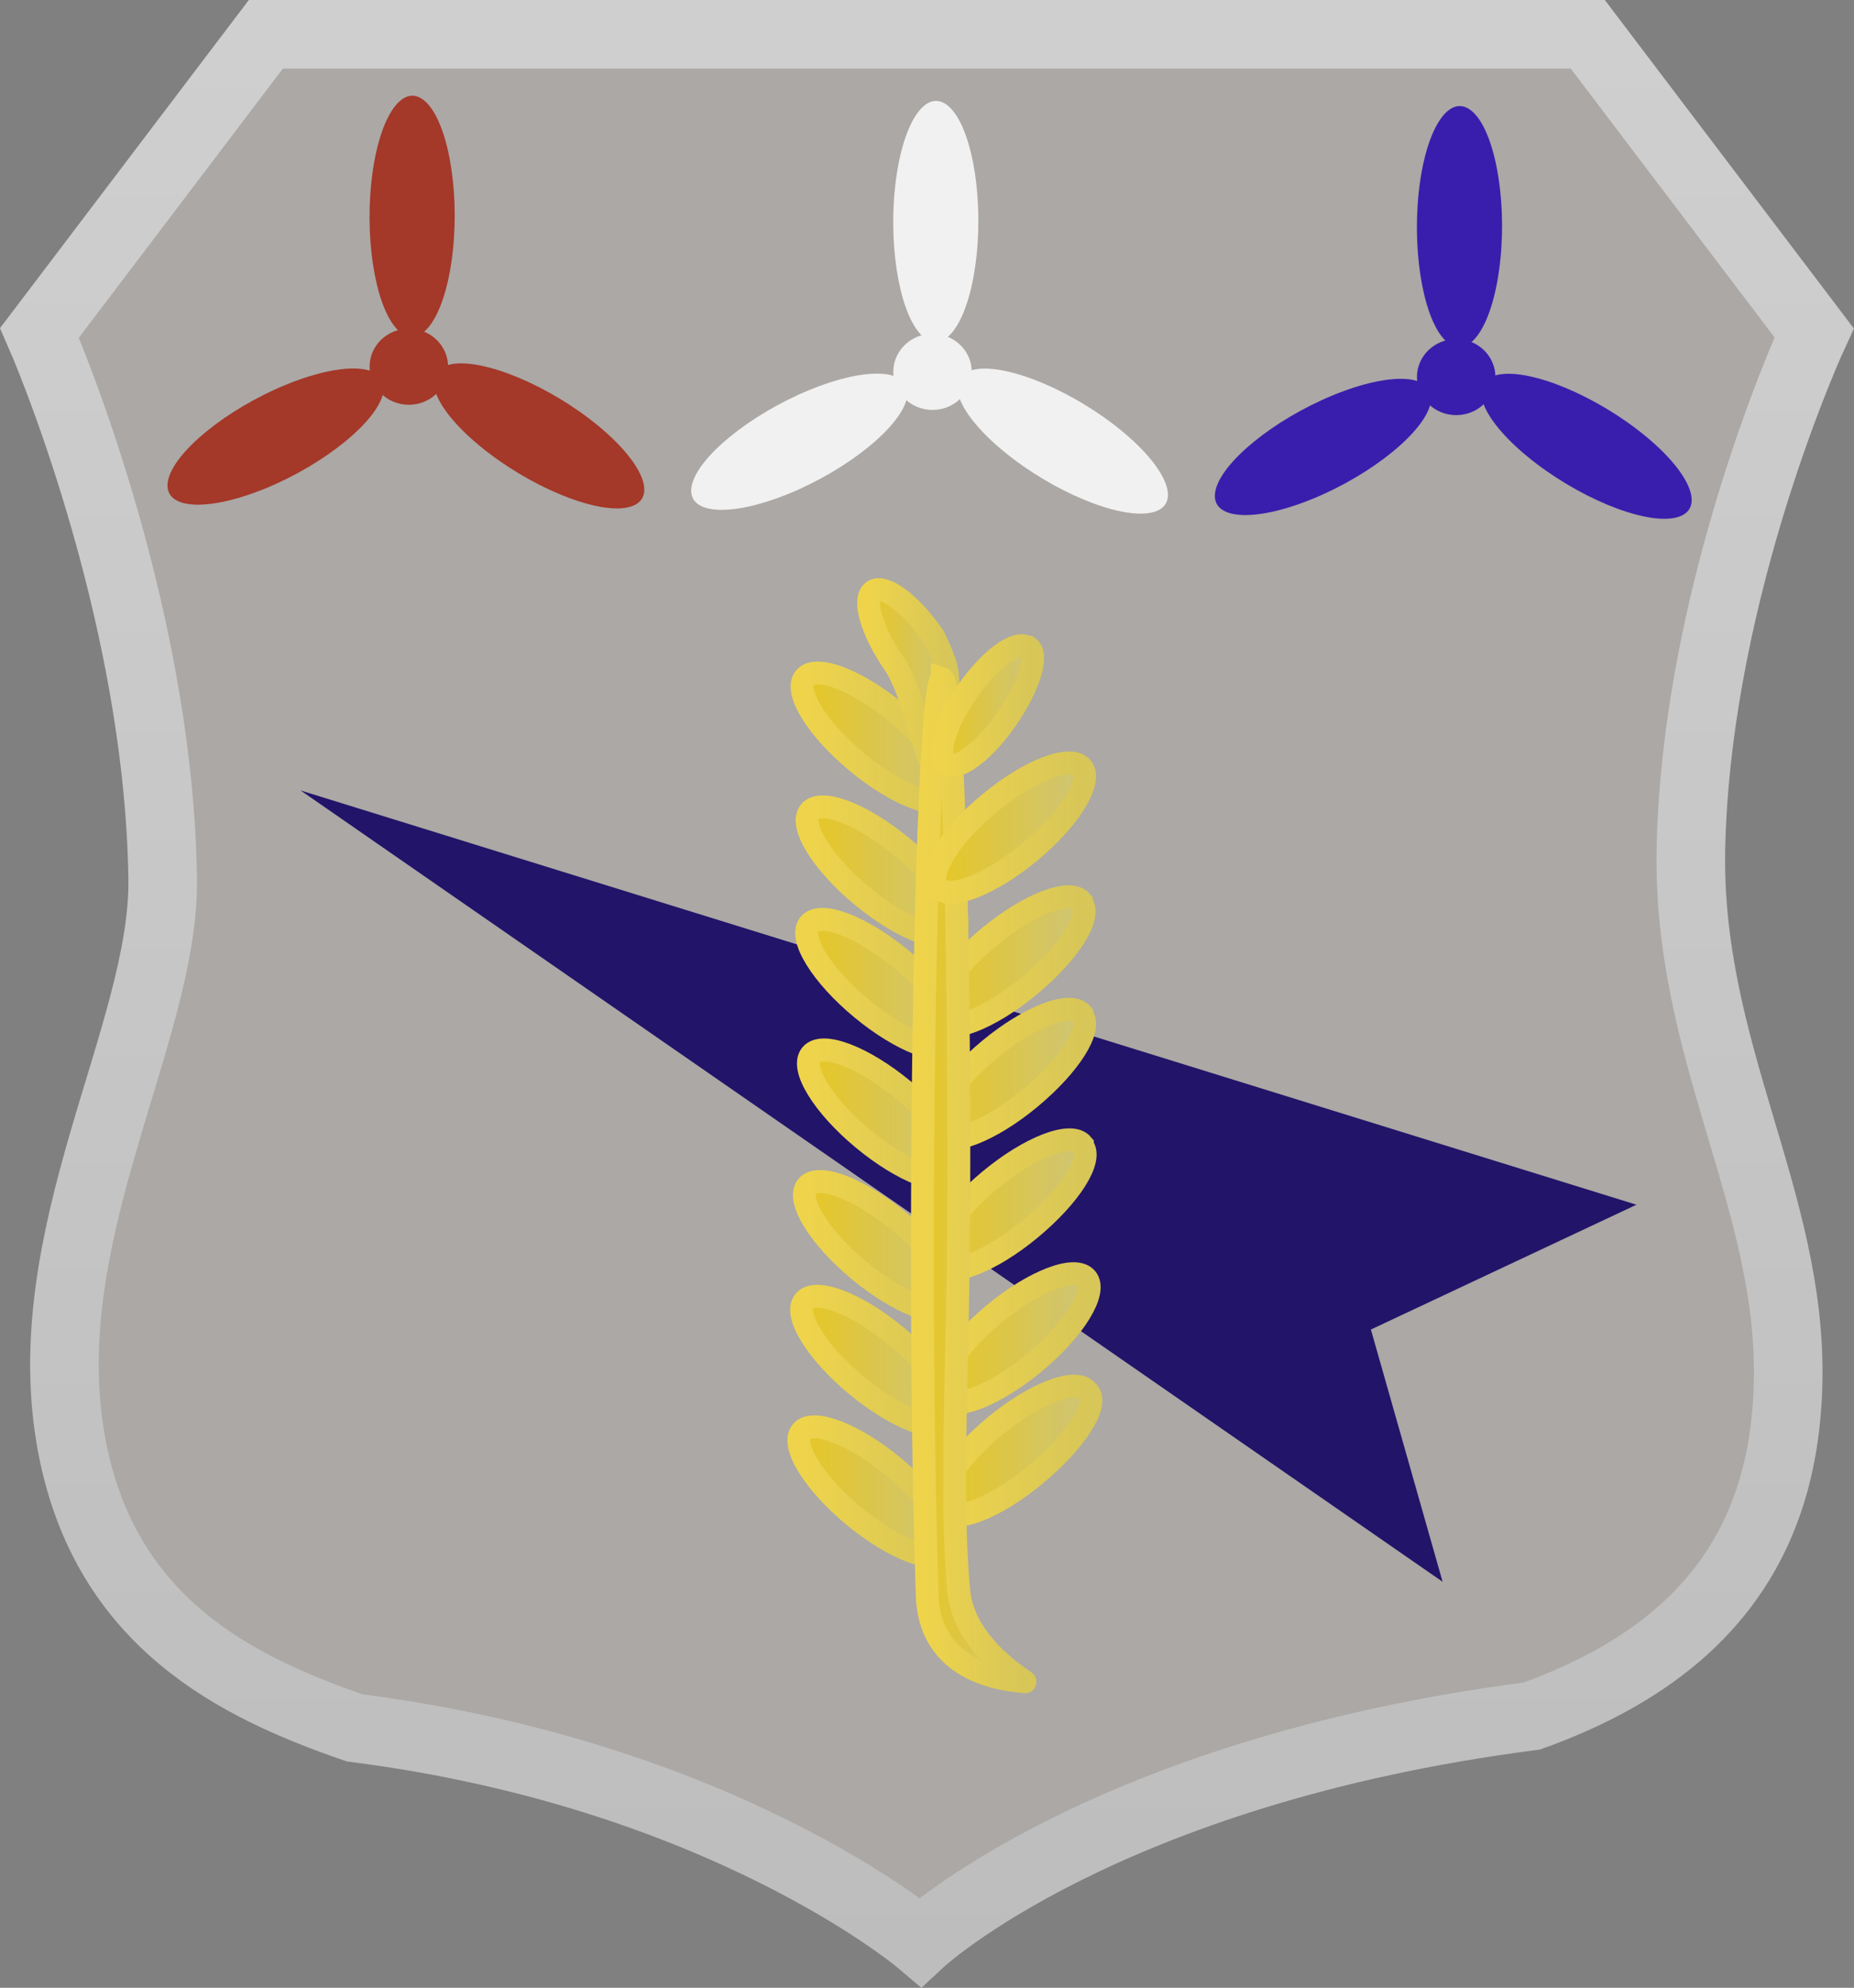 <svg version="1.1" xmlns="http://www.w3.org/2000/svg" xmlns:xlink="http://www.w3.org/1999/xlink" width="40.537" height="43.468" viewBox="0,0,40.537,43.468"><rect x="0" y="0" width="40.537" height="43.468" fill="#808080" stroke="none"/><defs><linearGradient x1="240" y1="166.801" x2="240" y2="211.438" gradientUnits="userSpaceOnUse" id="color-1"><stop offset="0" stop-color="#cfcfcf"/><stop offset="1" stop-color="#bcbcbc"/></linearGradient><linearGradient x1="237.382" y1="185.109" x2="240.661" y2="185.109" gradientUnits="userSpaceOnUse" id="color-2"><stop offset="0" stop-color="#e7c724"/><stop offset="1" stop-color="#cec577"/></linearGradient><linearGradient x1="237.382" y1="185.109" x2="240.661" y2="185.109" gradientUnits="userSpaceOnUse" id="color-3"><stop offset="0" stop-color="#efd44b"/><stop offset="1" stop-color="#d7c658"/></linearGradient><linearGradient x1="237.371" y1="187.568" x2="240.65" y2="187.568" gradientUnits="userSpaceOnUse" id="color-4"><stop offset="0" stop-color="#e7c724"/><stop offset="1" stop-color="#cec577"/></linearGradient><linearGradient x1="237.371" y1="187.568" x2="240.65" y2="187.568" gradientUnits="userSpaceOnUse" id="color-5"><stop offset="0" stop-color="#efd44b"/><stop offset="1" stop-color="#d7c658"/></linearGradient><linearGradient x1="237.41" y1="190.424" x2="240.689" y2="190.424" gradientUnits="userSpaceOnUse" id="color-6"><stop offset="0" stop-color="#e7c724"/><stop offset="1" stop-color="#cec577"/></linearGradient><linearGradient x1="237.41" y1="190.424" x2="240.689" y2="190.424" gradientUnits="userSpaceOnUse" id="color-7"><stop offset="0" stop-color="#efd44b"/><stop offset="1" stop-color="#d7c658"/></linearGradient><linearGradient x1="237.322" y1="193.301" x2="240.601" y2="193.301" gradientUnits="userSpaceOnUse" id="color-8"><stop offset="0" stop-color="#e7c724"/><stop offset="1" stop-color="#cec577"/></linearGradient><linearGradient x1="237.322" y1="193.301" x2="240.601" y2="193.301" gradientUnits="userSpaceOnUse" id="color-9"><stop offset="0" stop-color="#efd44b"/><stop offset="1" stop-color="#d7c658"/></linearGradient><linearGradient x1="237.261" y1="195.81" x2="240.54" y2="195.81" gradientUnits="userSpaceOnUse" id="color-10"><stop offset="0" stop-color="#e7c724"/><stop offset="1" stop-color="#cec577"/></linearGradient><linearGradient x1="237.261" y1="195.81" x2="240.54" y2="195.81" gradientUnits="userSpaceOnUse" id="color-11"><stop offset="0" stop-color="#efd44b"/><stop offset="1" stop-color="#d7c658"/></linearGradient><linearGradient x1="237.201" y1="198.665" x2="240.48" y2="198.665" gradientUnits="userSpaceOnUse" id="color-12"><stop offset="0" stop-color="#e7c724"/><stop offset="1" stop-color="#cec577"/></linearGradient><linearGradient x1="237.201" y1="198.665" x2="240.48" y2="198.665" gradientUnits="userSpaceOnUse" id="color-13"><stop offset="0" stop-color="#efd44b"/><stop offset="1" stop-color="#d7c658"/></linearGradient><linearGradient x1="237.272" y1="182.182" x2="240.551" y2="182.182" gradientUnits="userSpaceOnUse" id="color-14"><stop offset="0" stop-color="#e7c724"/><stop offset="1" stop-color="#cec577"/></linearGradient><linearGradient x1="237.272" y1="182.182" x2="240.551" y2="182.182" gradientUnits="userSpaceOnUse" id="color-15"><stop offset="0" stop-color="#efd44b"/><stop offset="1" stop-color="#d7c658"/></linearGradient><linearGradient x1="238.728" y1="180.913" x2="240.469" y2="180.913" gradientUnits="userSpaceOnUse" id="color-16"><stop offset="0" stop-color="#e7c724"/><stop offset="1" stop-color="#cec577"/></linearGradient><linearGradient x1="238.728" y1="180.913" x2="240.474" y2="180.913" gradientUnits="userSpaceOnUse" id="color-17"><stop offset="0" stop-color="#efd44b"/><stop offset="1" stop-color="#d7c658"/></linearGradient><linearGradient x1="240.162" y1="187.074" x2="243.44" y2="187.074" gradientUnits="userSpaceOnUse" id="color-18"><stop offset="0" stop-color="#e7c724"/><stop offset="1" stop-color="#cec577"/></linearGradient><linearGradient x1="240.162" y1="187.074" x2="243.44" y2="187.074" gradientUnits="userSpaceOnUse" id="color-19"><stop offset="0" stop-color="#efd44b"/><stop offset="1" stop-color="#d7c658"/></linearGradient><linearGradient x1="240.173" y1="189.534" x2="243.451" y2="189.534" gradientUnits="userSpaceOnUse" id="color-20"><stop offset="0" stop-color="#e7c724"/><stop offset="1" stop-color="#cec577"/></linearGradient><linearGradient x1="240.173" y1="189.534" x2="243.451" y2="189.534" gradientUnits="userSpaceOnUse" id="color-21"><stop offset="0" stop-color="#efd44b"/><stop offset="1" stop-color="#d7c658"/></linearGradient><linearGradient x1="240.184" y1="192.389" x2="243.462" y2="192.389" gradientUnits="userSpaceOnUse" id="color-22"><stop offset="0" stop-color="#e7c724"/><stop offset="1" stop-color="#cec577"/></linearGradient><linearGradient x1="240.184" y1="192.389" x2="243.462" y2="192.389" gradientUnits="userSpaceOnUse" id="color-23"><stop offset="0" stop-color="#efd44b"/><stop offset="1" stop-color="#d7c658"/></linearGradient><linearGradient x1="240.271" y1="195.316" x2="243.55" y2="195.316" gradientUnits="userSpaceOnUse" id="color-24"><stop offset="0" stop-color="#e7c724"/><stop offset="1" stop-color="#cec577"/></linearGradient><linearGradient x1="240.271" y1="195.316" x2="243.55" y2="195.316" gradientUnits="userSpaceOnUse" id="color-25"><stop offset="0" stop-color="#efd44b"/><stop offset="1" stop-color="#d7c658"/></linearGradient><linearGradient x1="240.282" y1="197.776" x2="243.561" y2="197.776" gradientUnits="userSpaceOnUse" id="color-26"><stop offset="0" stop-color="#e7c724"/><stop offset="1" stop-color="#cec577"/></linearGradient><linearGradient x1="240.282" y1="197.776" x2="243.587" y2="197.776" gradientUnits="userSpaceOnUse" id="color-27"><stop offset="0" stop-color="#efd44b"/><stop offset="1" stop-color="#d7c658"/></linearGradient><linearGradient x1="239.904" y1="191.86" x2="242.148" y2="191.86" gradientUnits="userSpaceOnUse" id="color-28"><stop offset="0" stop-color="#e7c724"/><stop offset="1" stop-color="#cec577"/></linearGradient><linearGradient x1="239.904" y1="191.86" x2="242.148" y2="191.86" gradientUnits="userSpaceOnUse" id="color-29"><stop offset="0" stop-color="#efd44b"/><stop offset="1" stop-color="#d7c658"/></linearGradient><linearGradient x1="240.173" y1="184.148" x2="243.451" y2="184.148" gradientUnits="userSpaceOnUse" id="color-30"><stop offset="0" stop-color="#e7c724"/><stop offset="1" stop-color="#cec577"/></linearGradient><linearGradient x1="240.173" y1="184.148" x2="243.451" y2="184.148" gradientUnits="userSpaceOnUse" id="color-31"><stop offset="0" stop-color="#efd44b"/><stop offset="1" stop-color="#d7c658"/></linearGradient><linearGradient x1="240.325" y1="181.482" x2="242.292" y2="181.482" gradientUnits="userSpaceOnUse" id="color-32"><stop offset="0" stop-color="#e7c724"/><stop offset="1" stop-color="#cec577"/></linearGradient><linearGradient x1="240.325" y1="181.482" x2="242.315" y2="181.482" gradientUnits="userSpaceOnUse" id="color-33"><stop offset="0" stop-color="#efd44b"/><stop offset="1" stop-color="#d7c658"/></linearGradient></defs><g transform="translate(-219.735,-166.051)"><g data-paper-data="{&quot;isPaintingLayer&quot;:true}" fill-rule="nonzero" stroke-linejoin="miter" stroke-miterlimit="10" stroke-dasharray="" stroke-dashoffset="0" style="mix-blend-mode: normal"><path d="M258.831,196.292c-0.081,3.478 -1.774,5.908 -5.605,7.284c-9.364,1.211 -13.368,4.94 -13.368,4.94c0,0 -4.306,-3.657 -12.367,-4.681c-2.588,-0.893 -5.435,-2.292 -6.178,-6.129c-0.889,-4.595 2.029,-9.044 1.979,-12.446c-0.088,-6.03 -2.693,-11.931 -2.693,-11.931l4.949,-6.528h28.903l4.949,6.528c0,0 -2.56,5.514 -2.693,11.233c-0.104,4.486 2.218,7.716 2.124,11.73z" data-paper-data="{&quot;index&quot;:null}" fill="#aba8a5" stroke="url(#color-1)" stroke-width="1.5" stroke-linecap="butt"/><g stroke="none" stroke-width="0" stroke-linecap="butt"><g fill="#a43829"><path d="M225.543,176.729c-1.301,0.535 -2.257,0.462 -2.135,-0.163c0.121,-0.625 1.274,-1.565 2.574,-2.1c1.012,-0.416 1.816,-0.464 2.065,-0.17c0.071,0.084 0.097,0.195 0.07,0.334c-0.121,0.625 -1.274,1.565 -2.574,2.1z"/><path d="M227.853,170.051c0.145,-1.399 0.663,-2.206 1.156,-1.803c0.493,0.403 0.775,1.863 0.63,3.262c-0.145,1.399 -0.663,2.206 -1.156,1.803c-0.493,-0.403 -0.775,-1.863 -0.63,-3.262z"/><path d="M232.607,175.198c1.121,0.85 1.542,1.711 0.942,1.923c-0.6,0.213 -1.995,-0.304 -3.115,-1.153c-1.121,-0.85 -1.543,-1.711 -0.942,-1.923c0.6,-0.213 1.995,0.304 3.115,1.153z"/><path d="M229.532,174.07c0,0.46 -0.384,0.832 -0.858,0.832c-0.474,0 -0.858,-0.373 -0.858,-0.832c0,-0.46 0.384,-0.832 0.858,-0.832c0.474,0 0.858,0.373 0.858,0.832z"/></g><g fill="#f1f1f1"><path d="M236.993,176.842c-1.301,0.535 -2.257,0.462 -2.135,-0.163c0.121,-0.625 1.274,-1.565 2.574,-2.1c1.301,-0.535 2.257,-0.462 2.135,0.163c-0.121,0.625 -1.274,1.565 -2.574,2.1z"/><path d="M239.303,170.164c0.145,-1.399 0.663,-2.206 1.156,-1.803c0.493,0.403 0.775,1.863 0.63,3.262c-0.145,1.399 -0.663,2.206 -1.156,1.803c-0.493,-0.403 -0.775,-1.863 -0.63,-3.262z"/><path d="M244.057,175.312c1.121,0.85 1.542,1.711 0.942,1.923c-0.6,0.213 -1.995,-0.304 -3.115,-1.153c-1.121,-0.85 -1.543,-1.711 -0.942,-1.923c0.6,-0.213 1.995,0.304 3.115,1.153z"/><path d="M240.982,174.183c0,0.46 -0.384,0.832 -0.858,0.832c-0.474,0 -0.858,-0.373 -0.858,-0.832c0,-0.46 0.384,-0.832 0.858,-0.832c0.474,0 0.858,0.372 0.858,0.832z"/></g><g fill="#391ead"><path d="M248.443,176.956c-1.301,0.535 -2.257,0.462 -2.135,-0.163c0.121,-0.625 1.274,-1.565 2.574,-2.1c1.301,-0.535 2.257,-0.462 2.135,0.163c-0.121,0.625 -1.274,1.565 -2.574,2.1z"/><path d="M250.753,170.277c0.145,-1.399 0.663,-2.206 1.156,-1.803c0.493,0.403 0.775,1.863 0.63,3.262c-0.145,1.399 -0.663,2.206 -1.156,1.803c-0.493,-0.403 -0.775,-1.863 -0.63,-3.262z"/><path d="M255.508,175.425c1.121,0.85 1.542,1.711 0.942,1.923c-0.6,0.213 -1.995,-0.304 -3.115,-1.153c-1.121,-0.85 -1.543,-1.711 -0.942,-1.923c0.6,-0.213 1.995,0.304 3.115,1.153z"/><path d="M252.432,174.297c0,0.46 -0.384,0.832 -0.858,0.832c-0.474,0 -0.858,-0.373 -0.858,-0.832c0,-0.46 0.384,-0.832 0.858,-0.832c0.474,0 0.858,0.372 0.858,0.832z"/></g></g><path d="M251.277,200.64l-24.968,-17.303l29.206,9.058l-5.806,2.729z" fill="#221469" stroke="none" stroke-width="0" stroke-linecap="round"/><g stroke-width="0.5" stroke-linecap="butt"><path d="M239.463,184.576c0.872,0.723 1.381,1.548 1.137,1.842c-0.244,0.294 -1.148,-0.054 -2.02,-0.777c-0.872,-0.723 -1.381,-1.548 -1.137,-1.842c0.244,-0.294 1.148,0.054 2.02,0.777z" fill="url(#color-2)" stroke="url(#color-3)"/><path d="M239.452,187.036c0.872,0.723 1.381,1.548 1.137,1.842c-0.244,0.294 -1.148,-0.054 -2.02,-0.777c-0.872,-0.723 -1.381,-1.548 -1.137,-1.842c0.244,-0.294 1.148,0.054 2.02,0.777z" fill="url(#color-4)" stroke="url(#color-5)"/><path d="M239.491,189.891c0.872,0.723 1.381,1.548 1.137,1.842c-0.244,0.294 -1.148,-0.054 -2.02,-0.777c-0.872,-0.723 -1.381,-1.548 -1.137,-1.842c0.244,-0.294 1.148,0.054 2.02,0.777z" fill="url(#color-6)" stroke="url(#color-7)"/><path d="M239.403,192.768c0.872,0.723 1.381,1.548 1.137,1.842c-0.244,0.294 -1.148,-0.054 -2.02,-0.777c-0.872,-0.723 -1.381,-1.548 -1.137,-1.842c0.244,-0.294 1.148,0.054 2.02,0.777z" fill="url(#color-8)" stroke="url(#color-9)"/><path d="M239.343,195.278c0.872,0.723 1.381,1.548 1.137,1.842c-0.244,0.294 -1.148,-0.054 -2.02,-0.777c-0.872,-0.723 -1.381,-1.548 -1.137,-1.842c0.244,-0.294 1.148,0.054 2.02,0.777z" fill="url(#color-10)" stroke="url(#color-11)"/><path d="M239.282,198.133c0.872,0.723 1.381,1.548 1.137,1.842c-0.244,0.294 -1.148,-0.054 -2.02,-0.777c-0.872,-0.723 -1.381,-1.548 -1.137,-1.842c0.244,-0.294 1.148,0.054 2.02,0.777z" fill="url(#color-12)" stroke="url(#color-13)"/><path d="M239.353,181.649c0.872,0.723 1.381,1.548 1.137,1.842c-0.244,0.294 -1.148,-0.054 -2.02,-0.777c-0.872,-0.723 -1.381,-1.548 -1.137,-1.842c0.244,-0.294 1.148,0.054 2.02,0.777z" fill="url(#color-14)" stroke="url(#color-15)"/><path d="M240.249,182.869c-0.238,0.165 -0.481,-1.608 -0.969,-2.314c-0.488,-0.706 -0.691,-1.411 -0.453,-1.576c0.238,-0.165 0.827,0.274 1.315,0.979c0,0 0.271,0.532 0.3,0.79c0.086,0.779 -0.014,1.996 -0.193,2.12z" fill="url(#color-16)" stroke="url(#color-17)"/><path d="M243.379,185.793c0.244,0.294 -0.265,1.091 -1.137,1.814c-0.872,0.723 -1.776,1.071 -2.02,0.777c-0.244,-0.294 0.265,-1.119 1.137,-1.842c0.872,-0.723 1.776,-1.071 2.02,-0.777z" data-paper-data="{&quot;index&quot;:null}" fill="url(#color-18)" stroke="url(#color-19)"/><path d="M243.39,188.253c0.244,0.294 -0.265,1.091 -1.137,1.814c-0.872,0.723 -1.776,1.071 -2.02,0.777c-0.244,-0.294 0.265,-1.119 1.137,-1.842c0.872,-0.723 1.776,-1.071 2.02,-0.777z" data-paper-data="{&quot;index&quot;:null}" fill="url(#color-20)" stroke="url(#color-21)"/><path d="M243.401,191.108c0.244,0.294 -0.265,1.091 -1.137,1.814c-0.872,0.723 -1.776,1.071 -2.02,0.777c-0.244,-0.294 0.265,-1.119 1.137,-1.842c0.872,-0.723 1.776,-1.071 2.02,-0.777z" data-paper-data="{&quot;index&quot;:null}" fill="url(#color-22)" stroke="url(#color-23)"/><path d="M243.489,194.007c0.244,0.294 -0.265,1.119 -1.137,1.842c-0.872,0.723 -1.776,1.071 -2.02,0.777c-0.244,-0.294 0.265,-1.119 1.137,-1.842c0.872,-0.723 1.776,-1.071 2.02,-0.777z" data-paper-data="{&quot;index&quot;:null}" fill="url(#color-24)" stroke="url(#color-25)"/><path d="M243.528,196.494c0.244,0.294 -0.293,1.091 -1.164,1.814c-0.872,0.723 -1.776,1.071 -2.02,0.777c-0.244,-0.294 0.265,-1.119 1.137,-1.842c0.872,-0.723 1.776,-1.071 2.02,-0.777z" data-paper-data="{&quot;index&quot;:null}" fill="url(#color-26)" stroke="url(#color-27)"/><path d="M240.339,180.89c0.219,0.068 0.38,5.289 0.359,11.661c-0.011,3.251 -0.197,6.23 0.001,8.296c0.12,1.25 1.55,2.014 1.443,1.981c-0.102,-0.032 -2.068,-0.035 -2.133,-1.883c-0.074,-2.138 -0.115,-5.224 -0.104,-8.641c0.021,-6.372 0.215,-11.482 0.434,-11.413z" data-paper-data="{&quot;index&quot;:null}" fill="url(#color-28)" stroke="url(#color-29)"/><path d="M243.39,182.838c0.244,0.294 -0.265,1.119 -1.137,1.842c-0.872,0.723 -1.776,1.071 -2.02,0.777c-0.244,-0.294 0.265,-1.119 1.137,-1.842c0.872,-0.723 1.776,-1.071 2.02,-0.777z" data-paper-data="{&quot;index&quot;:null}" fill="url(#color-30)" stroke="url(#color-31)"/><path d="M242.22,180.204c0.238,0.165 0.008,0.87 -0.481,1.576c-0.488,0.706 -1.077,1.144 -1.315,0.979c-0.238,-0.165 -0.035,-0.87 0.453,-1.576c0.488,-0.706 1.077,-1.144 1.315,-0.979z" data-paper-data="{&quot;index&quot;:null}" fill="url(#color-32)" stroke="url(#color-33)"/></g></g></g></svg>